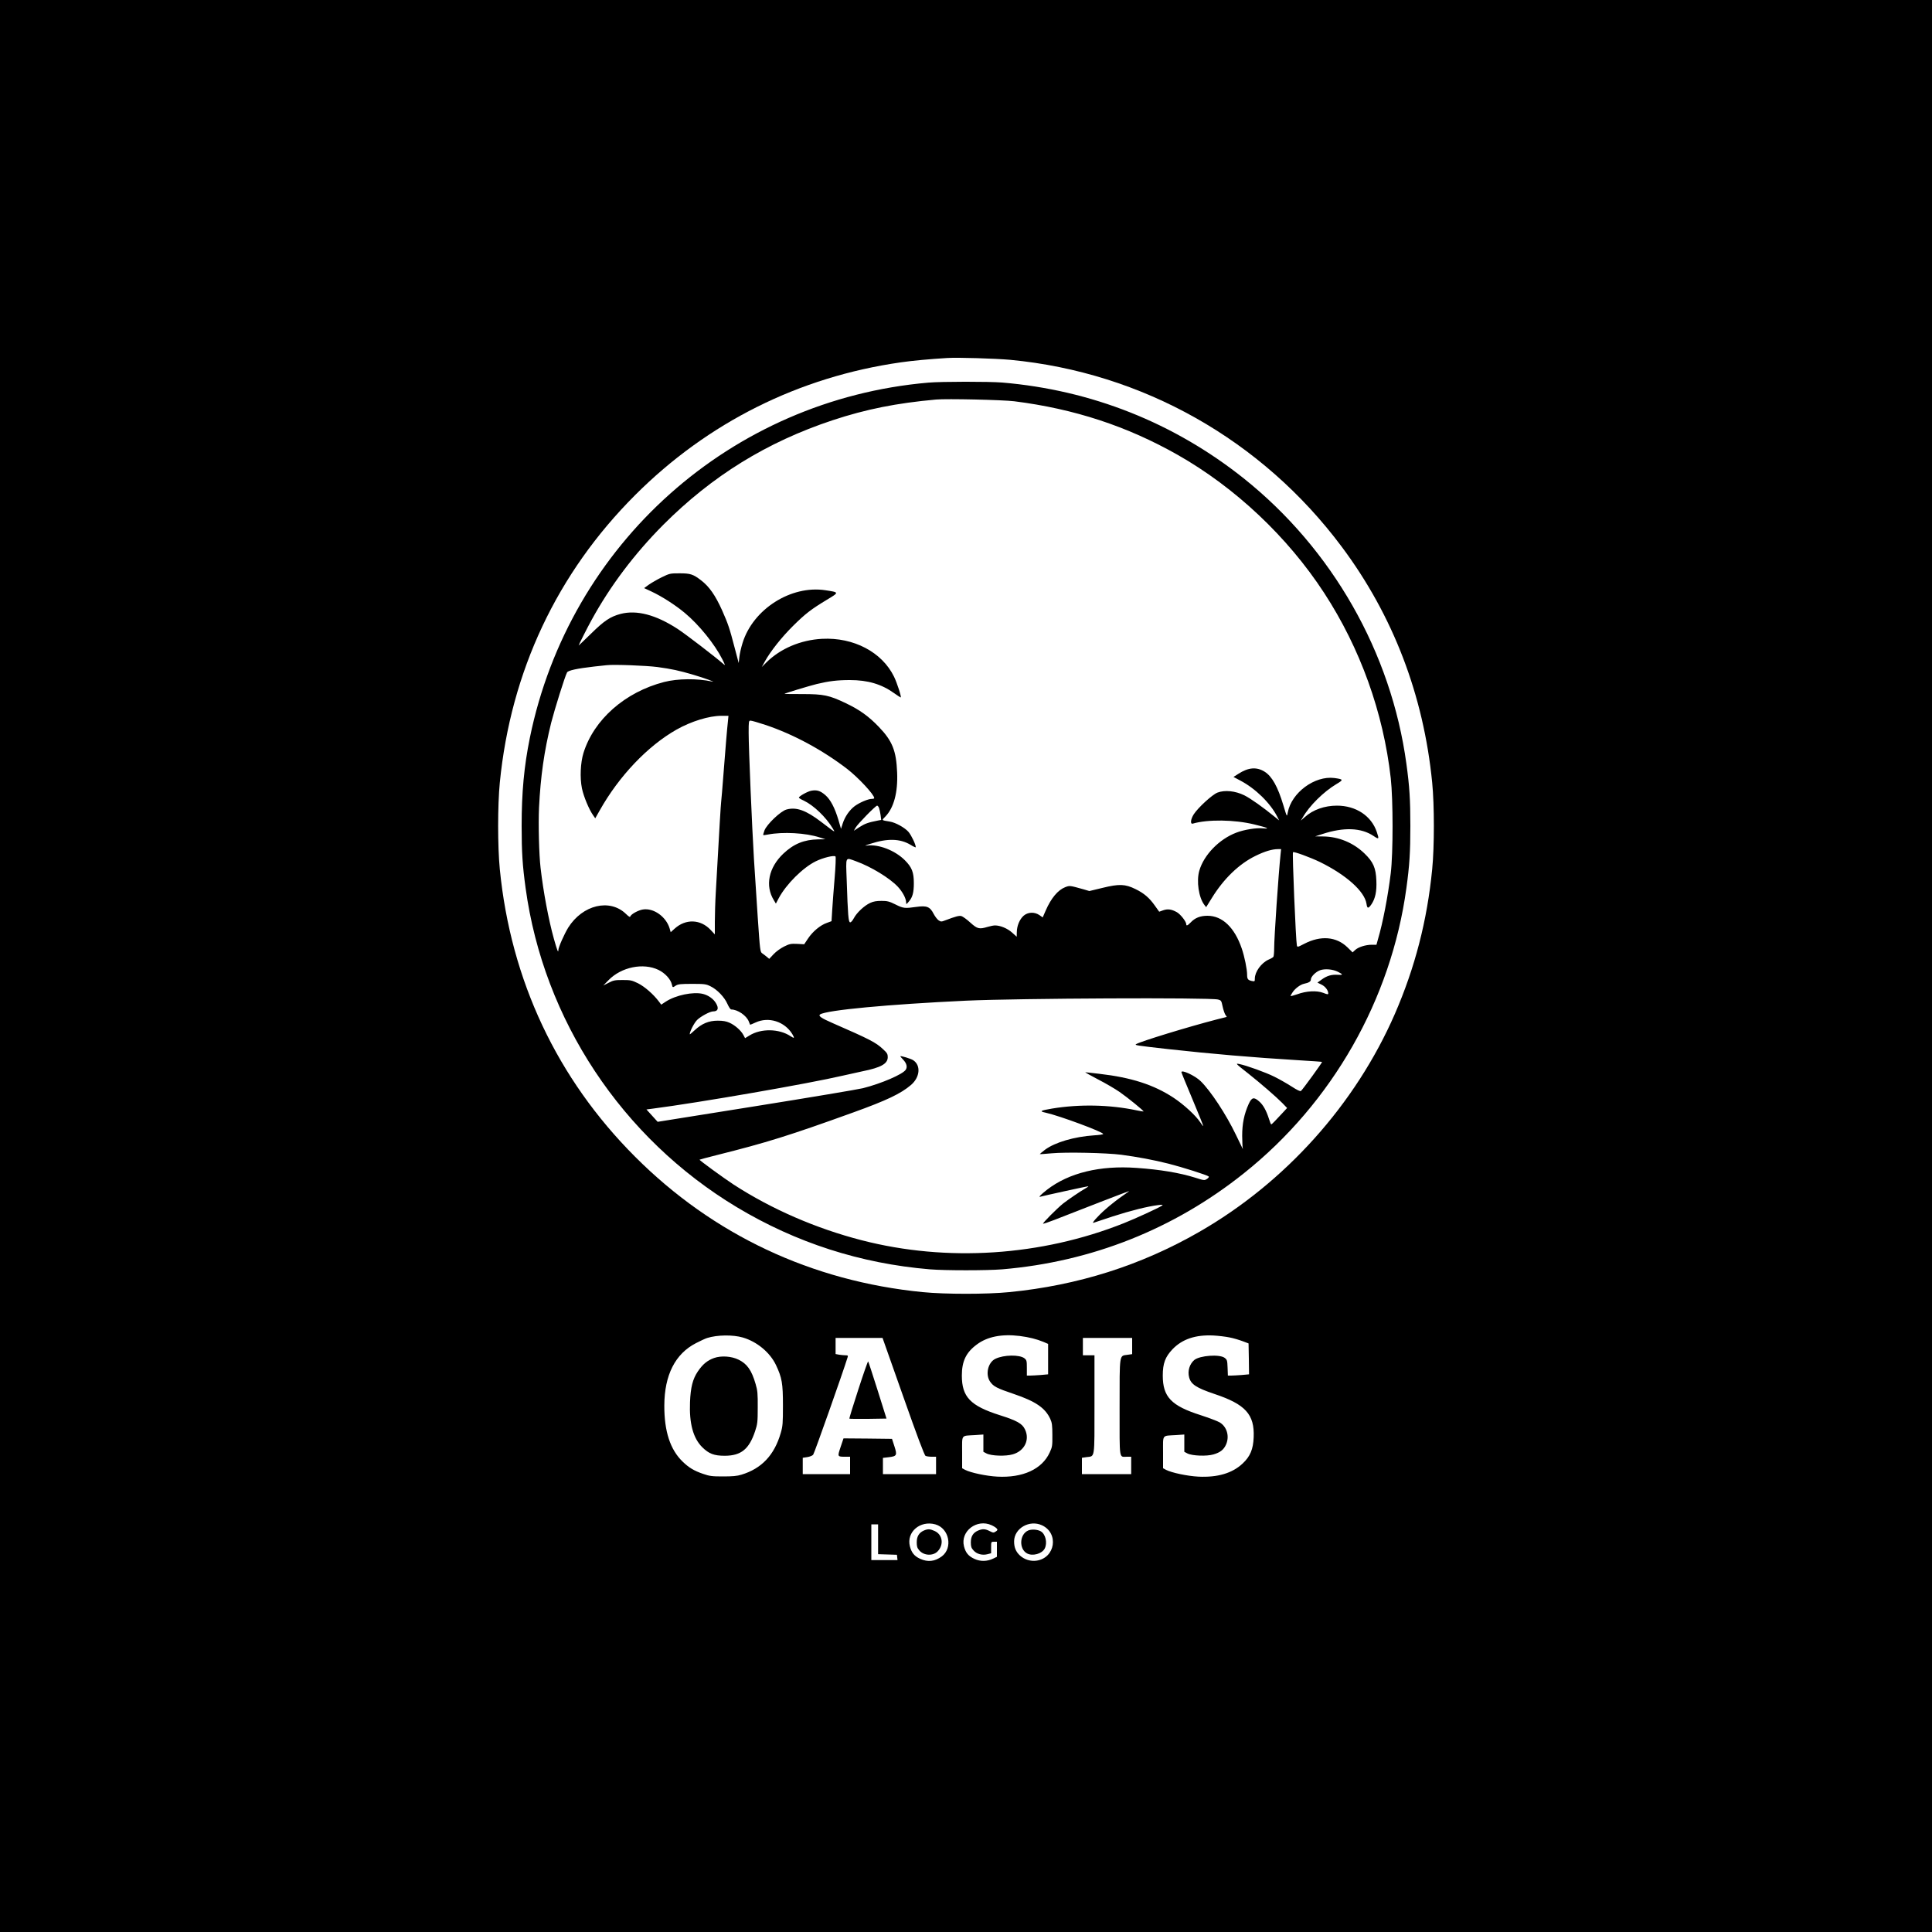 <?xml version="1.0" standalone="no"?>
<!DOCTYPE svg PUBLIC "-//W3C//DTD SVG 20010904//EN"
 "http://www.w3.org/TR/2001/REC-SVG-20010904/DTD/svg10.dtd">
<svg version="1.0" xmlns="http://www.w3.org/2000/svg"
 width="2000pt" height="2000pt" viewBox="0 0 2000 2000"
 preserveAspectRatio="xMidYMid meet">
<g transform="translate(0,2000) scale(0.1,-0.1)"
fill="#000000" stroke="none">
<path d="M0 10000 l0 -10000 10000 0 10000 0 0 10000 0 10000 -10000 0 -10000
0 0 -10000z m10459 6275 c1367 -130 2606 -829 3432 -1937 530 -710 846 -1535
935 -2440 23 -234 23 -662 0 -896 -52 -532 -178 -1018 -386 -1497 -408 -936
-1135 -1747 -2028 -2259 -603 -346 -1253 -552 -1964 -622 -234 -23 -662 -23
-896 0 -1150 113 -2170 593 -2977 1401 -807 807 -1288 1827 -1401 2977 -23
234 -23 662 0 896 113 1150 593 2170 1401 2977 752 752 1697 1224 2750 1374
124 18 302 34 480 45 113 7 498 -5 654 -19z m-2769 -10121 c147 -43 281 -155
343 -285 62 -132 72 -188 72 -419 0 -184 -2 -213 -23 -285 -66 -228 -198 -368
-407 -431 -45 -14 -92 -18 -190 -18 -114 0 -139 3 -208 27 -93 32 -146 64
-210 126 -129 124 -191 314 -190 581 1 316 113 536 328 646 44 23 96 47 115
53 104 33 268 35 370 5z m2866 16 c96 -12 178 -33 245 -61 l49 -21 0 -158 0
-157 -77 -7 c-42 -3 -91 -6 -110 -6 l-33 0 0 79 c0 73 -2 81 -25 100 -51 39
-213 37 -300 -5 -77 -36 -107 -161 -56 -236 35 -51 70 -69 245 -128 227 -77
327 -145 379 -260 17 -37 21 -66 21 -165 1 -112 -1 -124 -28 -182 -79 -172
-278 -263 -542 -249 -113 6 -274 40 -333 70 l-31 17 0 164 c0 190 -15 170 133
179 l87 6 0 -90 0 -89 32 -17 c50 -26 199 -31 273 -9 121 35 178 151 125 259
-28 59 -83 90 -260 146 -305 97 -393 189 -393 410 0 148 43 239 154 321 108
82 259 112 445 89z m2172 -15 c38 -7 98 -25 133 -38 l64 -24 3 -160 2 -160
-76 -7 c-42 -3 -92 -6 -110 -6 l-33 0 -3 81 c-3 77 -5 83 -31 103 -53 39 -255
24 -313 -22 -50 -42 -72 -115 -54 -181 19 -72 75 -108 261 -171 322 -107 417
-212 407 -449 -5 -124 -36 -198 -114 -271 -107 -101 -260 -146 -460 -136 -113
6 -274 40 -333 70 l-31 17 0 164 c0 190 -15 170 133 179 l87 6 0 -90 0 -89 32
-17 c49 -25 199 -31 270 -10 69 20 105 48 129 100 39 86 11 185 -64 231 -23
14 -112 47 -197 75 -305 97 -393 189 -393 410 0 126 25 193 101 273 101 105
238 151 424 142 53 -3 128 -12 166 -20z m-3378 -611 c144 -409 219 -608 231
-615 10 -5 38 -9 63 -9 l46 0 0 -90 0 -90 -275 0 -275 0 0 84 0 84 60 7 c84
10 89 20 59 113 l-25 77 -251 3 -251 2 -30 -89 c-34 -102 -34 -101 49 -101
l49 0 0 -90 0 -90 -245 0 -245 0 0 84 0 85 46 7 c26 4 54 15 62 25 12 14 306
846 356 1007 6 19 4 22 -21 22 -15 0 -45 3 -65 6 l-38 7 0 83 0 84 243 0 243
0 214 -606z m2370 522 l0 -84 -50 -7 c-84 -12 -80 19 -80 -546 0 -556 -7 -509
76 -509 l44 0 0 -90 0 -90 -255 0 -255 0 0 84 0 85 48 7 c88 12 82 -30 82 546
l0 508 -60 0 -60 0 0 90 0 90 255 0 255 0 0 -84z m-2038 -1846 c144 -40 185
-244 67 -332 -72 -53 -145 -61 -225 -24 -59 27 -88 63 -105 129 -37 148 106
270 263 227z m583 -9 c22 -10 46 -25 53 -34 11 -13 10 -18 -10 -31 -22 -15
-27 -14 -63 4 -46 24 -74 25 -119 6 -52 -22 -76 -60 -76 -122 0 -44 5 -59 28
-84 33 -38 91 -53 145 -39 l37 10 0 59 c0 60 0 60 30 60 l30 0 0 -78 0 -78
-37 -18 c-65 -31 -133 -32 -195 -4 -63 29 -92 64 -109 131 -39 156 134 288
286 218z m520 0 c179 -81 140 -340 -56 -367 -61 -8 -123 11 -169 52 -44 40
-63 86 -62 151 3 133 159 222 287 164z m-1695 -146 l0 -154 98 -3 97 -3 3 -27
3 -28 -135 0 -136 0 0 185 0 185 35 0 35 0 0 -155z"/>
<path d="M9610 16039 c-2041 -176 -3715 -1668 -4125 -3677 -60 -295 -85 -564
-85 -912 0 -274 9 -410 41 -643 186 -1364 997 -2589 2187 -3304 611 -367 1280
-583 1997 -643 155 -13 595 -13 750 0 924 78 1777 416 2500 993 916 729 1527
1802 1684 2954 32 233 41 369 41 643 0 274 -9 410 -41 643 -157 1153 -768
2224 -1684 2955 -722 575 -1576 914 -2500 992 -139 11 -626 11 -765 -1z m890
-193 c620 -78 1168 -258 1690 -554 596 -338 1138 -848 1517 -1429 375 -575
613 -1238 690 -1918 25 -226 25 -778 0 -985 -30 -243 -82 -513 -132 -682 l-16
-58 -48 0 c-64 0 -140 -24 -172 -54 l-27 -25 -54 53 c-115 111 -276 124 -446
36 -70 -36 -72 -37 -77 -16 -11 53 -49 956 -40 964 9 9 176 -52 280 -102 272
-134 461 -303 481 -432 7 -52 19 -52 52 -4 39 59 55 132 50 244 -5 132 -32
193 -123 281 -115 111 -267 174 -426 176 l-84 1 74 24 c222 73 402 66 530 -20
56 -38 59 -34 34 40 -56 168 -216 274 -413 274 -128 0 -248 -42 -332 -118
l-42 -37 20 33 c69 121 216 266 348 345 76 45 74 50 -21 63 -203 26 -443 -151
-482 -356 -9 -50 -8 -51 -46 75 -57 190 -117 298 -193 346 -83 52 -168 46
-273 -22 l-50 -32 70 -37 c158 -83 311 -233 383 -374 l20 -39 -42 34 c-126
103 -253 193 -319 226 -94 46 -202 57 -278 28 -54 -21 -200 -155 -245 -224
-33 -52 -39 -105 -10 -97 154 45 431 42 638 -9 136 -33 167 -47 89 -40 -70 7
-195 -13 -278 -45 -176 -67 -335 -230 -382 -394 -31 -108 -6 -278 53 -354 l18
-23 59 95 c123 200 281 352 450 435 97 48 174 71 236 71 l31 0 -6 -57 c-21
-200 -66 -856 -66 -973 0 -41 -4 -80 -8 -85 -4 -6 -26 -19 -50 -29 -75 -34
-142 -126 -142 -196 0 -30 -1 -31 -32 -25 -40 9 -48 20 -48 66 0 55 -27 187
-55 269 -74 218 -201 340 -355 340 -76 0 -130 -22 -174 -69 -32 -33 -46 -39
-46 -18 0 27 -60 103 -97 124 -56 31 -94 36 -141 20 l-42 -15 -45 63 c-57 81
-112 128 -200 171 -107 53 -170 55 -341 13 l-137 -33 -61 18 c-143 40 -142 40
-189 22 -75 -29 -146 -113 -202 -242 l-31 -71 -34 24 c-52 35 -119 32 -164 -7
-41 -37 -69 -103 -70 -169 l-1 -48 -48 43 c-49 44 -122 74 -177 74 -15 0 -49
-7 -76 -15 -87 -26 -106 -22 -180 45 -36 33 -78 63 -92 67 -24 6 -60 -4 -163
-43 -44 -17 -48 -17 -73 -1 -14 10 -37 40 -51 67 -38 74 -71 87 -178 72 -121
-17 -135 -16 -217 25 -64 32 -85 37 -145 37 -51 0 -83 -5 -117 -21 -61 -28
-139 -101 -169 -158 -15 -28 -30 -44 -39 -43 -17 4 -23 70 -35 436 -9 255 -18
237 97 196 155 -56 347 -173 432 -263 50 -54 85 -120 86 -161 1 -25 1 -25 29
8 38 44 51 93 51 189 0 114 -20 165 -94 239 -102 101 -270 166 -390 151 -31
-4 -22 0 34 18 177 58 308 54 415 -10 30 -19 55 -30 55 -25 0 28 -45 122 -75
158 -38 44 -135 98 -194 107 -89 15 -86 11 -46 52 88 90 131 251 122 457 -9
224 -49 325 -188 470 -105 110 -201 179 -342 246 -173 83 -231 95 -450 95
-103 0 -187 1 -187 2 0 5 257 83 335 102 124 30 213 41 342 41 187 0 328 -42
458 -135 35 -25 66 -45 69 -45 11 0 -37 149 -69 215 -124 254 -418 409 -745
392 -223 -12 -431 -101 -576 -244 l-48 -48 33 60 c59 105 171 247 290 365 129
128 188 173 352 272 128 77 128 76 -17 98 -356 54 -749 -196 -857 -546 -14
-44 -29 -109 -33 -145 l-7 -63 -42 159 c-53 203 -67 245 -129 385 -71 158
-134 248 -219 313 -82 63 -111 72 -222 72 -97 0 -103 -1 -185 -41 -47 -23
-107 -58 -134 -77 l-48 -35 73 -34 c108 -50 250 -141 348 -223 147 -122 310
-324 388 -479 32 -63 33 -69 12 -50 -87 76 -389 308 -475 364 -225 146 -422
198 -589 155 -107 -28 -171 -71 -307 -205 -71 -69 -128 -124 -128 -122 0 6 97
198 133 262 194 355 445 687 742 986 507 508 1073 858 1755 1084 345 114 660
177 1070 214 111 10 690 -3 810 -18z m-3695 -2751 c148 -20 227 -37 375 -81
110 -32 243 -81 190 -69 -151 33 -356 31 -495 -5 -404 -104 -727 -388 -835
-735 -31 -100 -38 -256 -16 -365 17 -84 74 -221 117 -281 l21 -30 47 83 c199
354 496 666 794 835 152 86 337 143 465 143 l73 0 -5 -52 c-10 -89 -25 -271
-46 -543 -11 -143 -22 -278 -25 -300 -4 -35 -15 -212 -55 -930 -6 -99 -10
-238 -10 -309 l0 -129 -43 46 c-104 112 -259 118 -374 13 l-40 -36 -11 39
c-37 122 -166 214 -277 196 -46 -7 -120 -47 -129 -70 -4 -12 -14 -7 -46 24
-167 162 -449 95 -598 -142 -41 -67 -102 -204 -102 -233 0 -34 -12 -4 -46 117
-55 196 -110 490 -138 735 -16 136 -24 449 -16 624 16 323 53 585 126 879 35
137 142 480 164 520 11 21 106 41 280 61 52 5 111 12 130 14 74 9 411 -4 525
-19z m1118 -599 c290 -97 590 -259 847 -456 116 -90 280 -266 280 -302 0 -5
-11 -8 -25 -8 -38 0 -125 -37 -176 -74 -55 -41 -103 -110 -126 -183 l-17 -53
-26 90 c-38 127 -82 212 -136 259 -51 44 -86 56 -143 46 -39 -6 -131 -58 -131
-72 1 -5 23 -19 51 -31 102 -49 229 -170 299 -287 29 -47 36 -51 -118 66 -158
121 -258 157 -360 129 -60 -16 -204 -153 -228 -216 -9 -25 -15 -46 -13 -48 2
-3 24 0 49 5 156 30 391 17 535 -30 l60 -19 -75 -1 c-147 -3 -253 -46 -361
-148 -152 -144 -191 -332 -98 -482 l21 -35 30 57 c78 145 250 316 383 381 75
37 190 65 204 50 5 -5 1 -106 -9 -224 -10 -118 -21 -267 -25 -331 l-7 -115
-49 -18 c-67 -23 -146 -89 -194 -161 l-40 -60 -73 4 c-65 3 -80 0 -136 -28
-36 -18 -82 -51 -108 -79 l-45 -48 -24 20 c-14 12 -35 28 -47 36 -23 15 -24
24 -48 375 -13 198 -31 468 -39 600 -20 327 -55 1151 -55 1308 0 121 1 127 20
127 12 0 80 -20 153 -44z m1177 -861 c5 -13 12 -46 16 -74 l6 -49 -33 -6
c-102 -20 -135 -32 -190 -67 l-60 -39 18 32 c21 38 207 228 223 228 6 0 15
-11 20 -25z m-2282 -1676 c67 -33 125 -96 137 -150 8 -34 8 -34 42 -11 23 14
51 17 168 17 128 0 144 -2 190 -25 69 -33 145 -113 175 -182 15 -33 31 -58 40
-58 67 -1 156 -62 181 -123 7 -17 13 -33 14 -35 1 -1 26 9 56 23 135 63 301
11 381 -120 26 -44 22 -48 -19 -21 -118 78 -305 81 -424 7 l-46 -28 -18 34
c-25 46 -87 101 -144 126 -33 15 -67 21 -121 21 -93 0 -165 -30 -240 -100 -27
-26 -50 -44 -50 -41 0 29 47 120 77 149 38 37 133 88 165 88 51 0 62 32 29 86
-27 45 -78 81 -134 95 -101 25 -283 -13 -385 -80 l-47 -31 -24 32 c-57 76
-148 155 -216 189 -64 31 -77 34 -160 34 -79 0 -96 -3 -145 -29 l-55 -28 54
55 c133 137 361 183 519 106z m7032 -19 c56 -28 55 -35 -3 -31 -63 4 -112 -10
-166 -50 l-43 -31 41 -20 c40 -19 71 -60 71 -92 0 -12 -9 -11 -52 6 -68 26
-175 20 -270 -15 -38 -13 -68 -21 -68 -17 0 4 10 22 23 41 26 38 79 77 116 85
50 10 71 24 71 44 0 29 49 79 95 96 50 18 132 11 185 -16z m-1241 -287 c32 -8
35 -12 47 -70 7 -34 20 -72 28 -86 l16 -24 -107 -27 c-287 -74 -788 -227 -832
-255 -18 -11 1 -14 329 -51 451 -50 884 -87 1344 -115 137 -8 251 -16 252 -18
4 -4 -205 -292 -219 -301 -9 -5 -40 10 -97 47 -47 30 -127 76 -178 101 -88 44
-287 116 -362 131 -43 9 -42 7 93 -99 125 -99 288 -240 352 -305 l49 -51 -34
-37 c-81 -88 -125 -133 -130 -133 -4 0 -14 26 -24 58 -27 85 -60 145 -101 180
-55 49 -77 43 -109 -27 -47 -105 -67 -204 -67 -328 1 -61 3 -120 6 -130 6 -20
5 -18 -72 142 -100 208 -260 452 -364 553 -58 57 -199 122 -199 93 0 -5 52
-132 115 -282 63 -150 113 -274 111 -276 -2 -2 -16 16 -31 39 -47 71 -169 183
-276 254 -205 135 -438 210 -769 248 -74 9 -139 16 -145 16 -5 0 53 -33 130
-73 78 -40 179 -99 225 -131 85 -59 253 -196 248 -202 -2 -1 -35 4 -73 12
-279 59 -591 65 -875 18 -124 -21 -134 -28 -63 -43 143 -32 593 -199 593 -220
0 -5 -42 -11 -94 -14 -206 -14 -404 -72 -508 -149 -31 -24 -55 -44 -54 -45 1
-2 56 2 122 8 149 14 567 5 722 -15 171 -23 332 -53 487 -92 143 -36 404 -119
418 -133 4 -5 -4 -16 -18 -25 -26 -17 -30 -17 -123 13 -161 50 -361 84 -607
101 -378 27 -699 -51 -925 -225 -31 -24 -62 -51 -70 -60 -13 -16 -13 -17 5
-12 30 9 478 107 490 107 5 0 -8 -11 -30 -23 -53 -30 -180 -117 -230 -156 -63
-51 -217 -205 -207 -209 5 -1 56 16 113 38 255 101 772 300 777 300 3 0 -31
-25 -75 -55 -45 -31 -119 -89 -165 -130 -83 -72 -155 -154 -127 -143 8 3 98
33 199 66 182 59 362 104 470 117 50 6 53 5 35 -8 -28 -20 -269 -131 -390
-179 -856 -341 -1832 -405 -2715 -177 -473 122 -931 321 -1325 576 -105 69
-358 253 -353 258 2 2 84 24 184 49 507 127 745 201 1404 439 350 126 496 196
600 285 94 80 105 204 23 257 -24 16 -133 49 -133 40 0 -2 13 -17 29 -34 37
-39 46 -76 27 -105 -30 -47 -253 -143 -443 -191 -54 -13 -554 -97 -1111 -186
l-1014 -162 -58 64 -58 64 62 8 c486 63 1615 259 1971 342 55 13 146 33 203
45 193 39 262 78 262 147 0 31 -7 44 -49 82 -74 70 -137 102 -524 271 -115 50
-150 74 -127 89 67 44 701 104 1510 142 545 25 2517 34 2609 12z"/>
<path d="M7392 5942 c-70 -25 -118 -65 -168 -139 -53 -78 -75 -165 -81 -318
-9 -219 32 -372 126 -466 70 -69 123 -89 235 -89 169 1 251 69 313 255 24 73
27 94 27 245 1 143 -2 176 -22 243 -41 142 -88 209 -177 252 -73 36 -179 43
-253 17z"/>
<path d="M8885 5615 c-53 -163 -95 -298 -92 -301 2 -2 90 -3 194 -2 l190 3
-92 293 c-51 161 -95 296 -98 299 -3 3 -49 -128 -102 -292z"/>
<path d="M9564 4156 c-50 -22 -74 -61 -74 -122 0 -42 5 -59 26 -83 47 -56 143
-61 192 -9 65 70 49 172 -32 209 -48 22 -70 23 -112 5z"/>
<path d="M10643 4156 c-90 -40 -96 -191 -11 -237 57 -31 155 -4 183 51 30 59
8 152 -43 179 -35 19 -96 22 -129 7z"/>
</g>
</svg>
